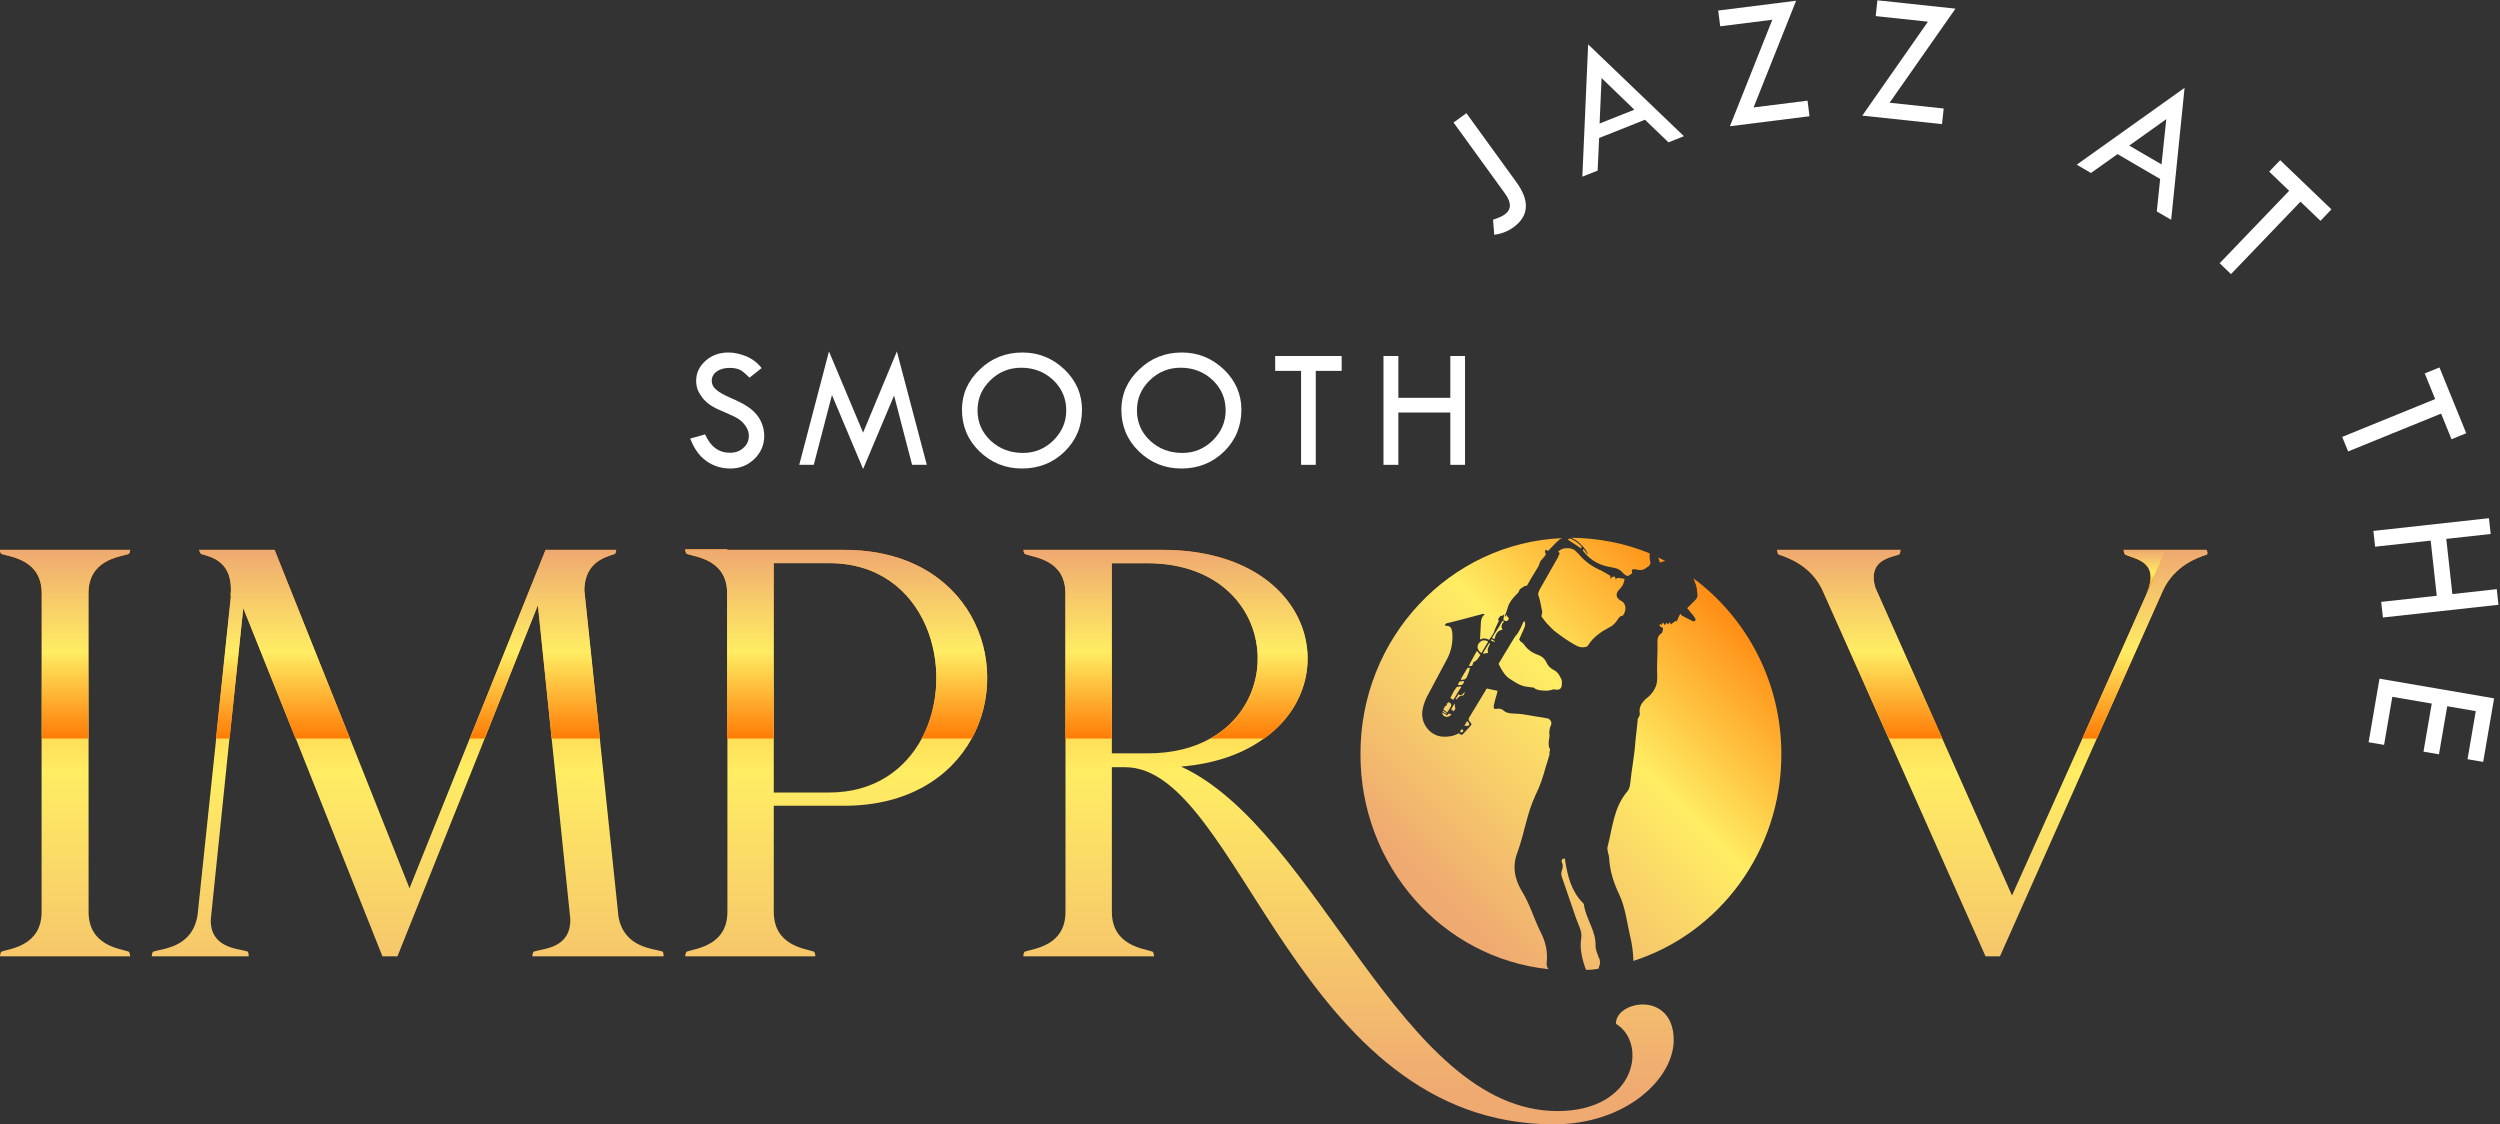 <?xml version="1.0" encoding="UTF-8" standalone="no"?>
<!DOCTYPE svg PUBLIC "-//W3C//DTD SVG 1.1//EN" "http://www.w3.org/Graphics/SVG/1.1/DTD/svg11.dtd">
<svg width="100%" height="100%" viewBox="0 0 856 385" version="1.1" xmlns="http://www.w3.org/2000/svg" xmlns:xlink="http://www.w3.org/1999/xlink" xml:space="preserve" xmlns:serif="http://www.serif.com/" style="fill-rule:evenodd;clip-rule:evenodd;stroke-linejoin:round;stroke-miterlimit:2;">
    <rect x="0" y="0" width="856" height="385" fill="#333333" stroke="none"/>
    <g transform="matrix(1,0,0,1,-1294.63,-1089.63)">
        <g transform="matrix(51.827,-37.55,37.55,51.827,1804.76,1171.65)">
            <path d="M0.21,-0.621L0.295,-0.621L0.295,-0.165C0.295,-0.041 0.243,0.021 0.14,0.021C0.104,0.021 0.069,0.012 0.034,-0.007L0.076,-0.076C0.104,-0.067 0.126,-0.062 0.143,-0.062C0.188,-0.062 0.21,-0.092 0.21,-0.152L0.21,-0.621Z" style="fill:white;fill-rule:nonzero;"/>
        </g>
        <g transform="matrix(59.449,-23.703,23.703,59.449,1836.07,1150.27)">
            <path d="M0.297,-0.646L0.591,-0L0.502,-0L0.43,-0.159L0.166,-0.159L0.094,-0L0.006,-0L0.297,-0.646ZM0.297,-0.452L0.197,-0.23L0.397,-0.23L0.297,-0.452Z" style="fill:white;fill-rule:nonzero;"/>
        </g>
        <g transform="matrix(63.5,-7.986,7.986,63.5,1884.93,1133.11)">
            <path d="M0.047,-0.622L0.467,-0.622L0.17,-0.084L0.461,-0.084L0.461,-0L0.032,-0L0.328,-0.537L0.047,-0.537L0.047,-0.622Z" style="fill:white;fill-rule:nonzero;"/>
        </g>
        <g transform="matrix(63.639,6.791,-6.791,63.639,1930.24,1129)">
            <path d="M0.047,-0.622L0.467,-0.622L0.17,-0.084L0.461,-0.084L0.461,-0L0.032,-0L0.328,-0.537L0.047,-0.537L0.047,-0.622Z" style="fill:white;fill-rule:nonzero;"/>
        </g>
        <g transform="matrix(55.273,32.263,-32.263,55.273,2005.37,1145.83)">
            <path d="M0.297,-0.646L0.591,-0L0.502,-0L0.43,-0.159L0.166,-0.159L0.094,-0L0.006,-0L0.297,-0.646ZM0.297,-0.452L0.197,-0.23L0.397,-0.23L0.297,-0.452Z" style="fill:white;fill-rule:nonzero;"/>
        </g>
        <g transform="matrix(46.186,44.304,-44.304,46.186,2046.56,1172.01)">
            <path d="M0.027,-0.622L0.407,-0.622L0.407,-0.537L0.259,-0.537L0.259,-0L0.175,-0L0.175,-0.537L0.027,-0.537L0.027,-0.622Z" style="fill:white;fill-rule:nonzero;"/>
        </g>
        <g transform="matrix(24.127,59.278,-59.278,24.127,2092.38,1228.85)">
            <path d="M0.027,-0.622L0.407,-0.622L0.407,-0.537L0.259,-0.537L0.259,-0L0.175,-0L0.175,-0.537L0.027,-0.537L0.027,-0.622Z" style="fill:white;fill-rule:nonzero;"/>
        </g>
        <g transform="matrix(7.007,63.615,-63.615,7.007,2106.8,1267.09)">
            <path d="M0.068,-0.622L0.153,-0.622L0.153,-0.383L0.45,-0.383L0.45,-0.622L0.534,-0.622L0.534,-0L0.45,-0L0.45,-0.299L0.153,-0.299L0.153,-0L0.068,-0L0.068,-0.622Z" style="fill:white;fill-rule:nonzero;"/>
        </g>
        <g transform="matrix(-10.829,63.077,-63.077,-10.829,2110,1318.35)">
            <path d="M0.058,-0.622L0.403,-0.622L0.403,-0.537L0.142,-0.537L0.142,-0.382L0.403,-0.382L0.403,-0.298L0.142,-0.298L0.142,-0.084L0.403,-0.084L0.403,-0L0.058,-0L0.058,-0.622Z" style="fill:white;fill-rule:nonzero;"/>
        </g>
    </g>
    <g transform="matrix(0.778,0,0,0.778,-74.871,-102.338)">
        <g transform="matrix(0,265.035,265.035,0,124.881,349.661)">
            <path d="M0.09,-0.108C0.09,-0.108 0.096,-0.108 0.097,-0.105C0.102,-0.09 0.107,-0.039 0.162,-0.039L0.691,-0.039C0.747,-0.039 0.752,-0.09 0.757,-0.105C0.758,-0.108 0.765,-0.108 0.765,-0.108L0.765,0.108C0.765,0.108 0.758,0.108 0.757,0.105C0.752,0.09 0.747,0.039 0.691,0.039L0.162,0.039C0.107,0.039 0.102,0.09 0.097,0.105C0.096,0.108 0.09,0.108 0.09,0.108L0.09,-0.108Z" style="fill:url(#_Linear1);fill-rule:nonzero;"/>
        </g>
        <g transform="matrix(0,265.035,265.035,0,275.667,349.661)">
            <path d="M0.09,0.229L0.652,0.003L0.403,-0.096L0.09,-0.221L0.09,-0.346C0.09,-0.346 0.096,-0.345 0.097,-0.342C0.102,-0.327 0.109,-0.288 0.168,-0.294L0.164,-0.293L0.403,-0.318L0.697,-0.349C0.751,-0.358 0.752,-0.407 0.757,-0.422C0.758,-0.425 0.765,-0.425 0.765,-0.425L0.765,-0.264C0.765,-0.264 0.758,-0.264 0.757,-0.266C0.752,-0.281 0.752,-0.328 0.704,-0.327L0.403,-0.296L0.187,-0.273L0.403,-0.186L0.765,-0.042L0.765,-0.017L0.403,0.128L0.182,0.216L0.403,0.239L0.703,0.27C0.752,0.271 0.752,0.225 0.757,0.21C0.758,0.207 0.765,0.207 0.765,0.207L0.765,0.425C0.765,0.425 0.758,0.425 0.757,0.423C0.752,0.408 0.751,0.359 0.699,0.35L0.403,0.319L0.157,0.293C0.11,0.294 0.102,0.329 0.097,0.343C0.096,0.346 0.09,0.346 0.09,0.346L0.09,0.229Z" style="fill:url(#_Linear2);fill-rule:nonzero;"/>
        </g>
        <g transform="matrix(0,265.022,265.022,0,475.737,349.671)">
            <path d="M0.089,-0.294C0.089,-0.294 0.096,-0.294 0.097,-0.291C0.102,-0.276 0.107,-0.224 0.162,-0.224L0.691,-0.224C0.747,-0.224 0.752,-0.276 0.757,-0.291C0.758,-0.294 0.765,-0.294 0.765,-0.294L0.765,-0.078C0.765,-0.078 0.758,-0.078 0.757,-0.081C0.752,-0.096 0.747,-0.147 0.691,-0.147L0.515,-0.147L0.515,-0.03C0.515,0.076 0.467,0.147 0.403,0.182C0.277,0.251 0.09,0.18 0.09,-0.03L0.09,-0.224L0.089,-0.224L0.089,-0.294ZM0.112,-0.147L0.112,-0.055C0.112,0.107 0.291,0.159 0.403,0.099C0.455,0.071 0.493,0.02 0.493,-0.055L0.493,-0.147L0.112,-0.147Z" style="fill:url(#_Linear3);fill-rule:nonzero;"/>
        </g>
        <g transform="matrix(0,265.033,265.033,0,689.727,349.662)">
            <path d="M0.09,-0.54C0.09,-0.54 0.096,-0.54 0.097,-0.537C0.103,-0.521 0.107,-0.47 0.162,-0.47L0.691,-0.47C0.747,-0.47 0.752,-0.521 0.757,-0.537C0.758,-0.54 0.765,-0.54 0.765,-0.54L0.765,-0.323C0.765,-0.323 0.758,-0.323 0.757,-0.326C0.752,-0.341 0.747,-0.393 0.691,-0.393L0.451,-0.393L0.451,-0.371C0.451,-0.18 1.044,-0.088 1.044,0.341C1.044,0.461 0.968,0.54 0.904,0.54C0.861,0.54 0.845,0.513 0.845,0.489C0.845,0.466 0.858,0.444 0.877,0.444C0.909,0.497 1.022,0.478 1.022,0.347C1.022,0.087 0.555,-0.05 0.45,-0.278C0.445,-0.22 0.428,-0.174 0.403,-0.14C0.306,-0.004 0.09,-0.061 0.09,-0.309L0.09,-0.54ZM0.112,-0.393L0.112,-0.334C0.112,-0.132 0.329,-0.097 0.403,-0.229C0.419,-0.257 0.428,-0.292 0.428,-0.334L0.428,-0.393L0.112,-0.393Z" style="fill:url(#_Linear4);fill-rule:nonzero;"/>
        </g>
        <g transform="matrix(0,265.035,265.035,0,973.513,349.661)">
            <path d="M0.09,0.287L0.403,0.148L0.664,0.031L0.403,-0.085L0.153,-0.196C0.108,-0.209 0.103,-0.172 0.098,-0.157C0.097,-0.154 0.09,-0.154 0.09,-0.154L0.09,-0.359C0.091,-0.359 0.097,-0.359 0.098,-0.356C0.103,-0.341 0.116,-0.303 0.157,-0.284L0.403,-0.174L0.765,-0.013L0.765,0.011L0.403,0.172L0.157,0.282C0.116,0.301 0.103,0.339 0.098,0.354C0.097,0.357 0.09,0.354 0.09,0.354L0.09,0.287ZM0.09,0.216C0.09,0.216 0.097,0.217 0.098,0.219C0.106,0.235 0.109,0.278 0.163,0.254L0.09,0.287L0.09,0.216Z" style="fill:url(#_Linear5);fill-rule:nonzero;"/>
        </g>
        <g transform="matrix(0,82.993,82.993,0,124.881,373.569)">
            <path d="M0,-0.345C0,-0.345 0.018,-0.345 0.022,-0.335C0.037,-0.286 0.052,-0.123 0.231,-0.123L1,-0.123L1,0.123L0.231,0.123C0.052,0.123 0.037,0.286 0.022,0.335C0.018,0.345 0,0.345 0,0.345L0,-0.345Z" style="fill:url(#_Linear6);fill-rule:nonzero;"/>
        </g>
        <g transform="matrix(0,82.993,82.993,0,217.065,373.569)">
            <path d="M0,-0.4C0,-0.4 0.018,-0.397 0.022,-0.388C0.037,-0.338 0.058,-0.212 0.249,-0.234L0.237,-0.231L1,-0.311L1,-0.238L0.308,-0.166L1,0.111L1,0.4L0,0L0,-0.4Z" style="fill:url(#_Linear7);fill-rule:nonzero;"/>
        </g>
        <g transform="matrix(0,82.993,82.993,0,335.243,373.569)">
            <path d="M0,0.013L1,-0.388L1,-0.31L0.292,-0.027L1,0.046L1,0.302L0.212,0.219C0.062,0.222 0.037,0.333 0.022,0.379C0.018,0.388 0,0.388 0,0.388L0,0.013Z" style="fill:url(#_Linear8);fill-rule:nonzero;"/>
        </g>
        <g transform="matrix(0,83.238,83.238,0,475.737,373.324)">
            <path d="M0,-0.936C0,-0.936 0.021,-0.936 0.024,-0.926C0.04,-0.877 0.055,-0.715 0.233,-0.715L1,-0.715L1,-0.469L0.073,-0.469L0.073,-0.175C0.073,0.342 0.642,0.505 1,0.314L1,0.579C0.599,0.798 0.003,0.573 0.003,-0.095L0.003,-0.715L0,-0.715L0,-0.936Z" style="fill:url(#_Linear9);fill-rule:nonzero;"/>
        </g>
        <g transform="matrix(0,82.993,82.993,0,626.189,373.569)">
            <path d="M0,-0.957C0,-0.957 0.018,-0.957 0.022,-0.948C0.04,-0.899 0.052,-0.736 0.231,-0.736L1,-0.736L1,-0.49L0.071,-0.49L0.071,-0.302C0.071,0.344 0.761,0.456 1,0.033L1,0.319C0.688,0.753 0,0.572 0,-0.222L0,-0.957Z" style="fill:url(#_Linear10);fill-rule:nonzero;"/>
        </g>
        <g transform="matrix(0,82.993,82.993,0,914.777,373.569)">
            <path d="M0,-0.438C0.003,-0.438 0.022,-0.438 0.025,-0.429C0.04,-0.382 0.083,-0.259 0.212,-0.198L1,0.153L1,0.438L0.2,0.082C0.055,0.039 0.04,0.159 0.025,0.205C0.022,0.214 0,0.214 0,0.214L0,-0.438Z" style="fill:url(#_Linear11);fill-rule:nonzero;"/>
        </g>
        <g transform="matrix(-17.263,8.85,8.85,17.263,1048.84,378.844)">
            <path d="M0.7,-0.664C0.7,-0.664 0.73,-0.576 0.713,-0.553C0.573,-0.363 0.064,-0.057 0.7,0.46L-0.156,-0.226L0.7,-0.664Z" style="fill:url(#_Linear12);fill-rule:nonzero;"/>
        </g>
        <g transform="matrix(0,82.993,82.993,0,1040.6,373.569)">
            <path d="M0,0.108L1,-0.337L1,-0.259L0.212,0.092C0.083,0.154 0.04,0.274 0.025,0.323C0.022,0.332 0,0.323 0,0.323L0,0.108Z" style="fill:url(#_Linear13);fill-rule:nonzero;"/>
        </g>
        <g transform="matrix(-137.364,137.364,137.364,137.364,844.707,368.927)">
            <path d="M0.889,-0.201C1.069,-0.022 1.084,0.258 0.932,0.445C0.932,0.445 0.932,0.444 0.932,0.444C0.932,0.438 0.927,0.433 0.923,0.43C0.905,0.415 0.893,0.396 0.886,0.374C0.875,0.341 0.858,0.311 0.85,0.277C0.842,0.246 0.826,0.221 0.793,0.207C0.753,0.188 0.716,0.16 0.674,0.145C0.653,0.138 0.633,0.128 0.614,0.117C0.604,0.112 0.595,0.107 0.586,0.102C0.585,0.1 0.583,0.098 0.58,0.097C0.579,0.096 0.577,0.095 0.577,0.093C0.574,0.085 0.567,0.08 0.56,0.075C0.557,0.073 0.555,0.071 0.553,0.068C0.549,0.064 0.544,0.06 0.538,0.058C0.531,0.056 0.528,0.046 0.533,0.04C0.544,0.025 0.555,0.009 0.566,-0.006C0.57,-0.011 0.575,-0.017 0.58,-0.022C0.585,-0.028 0.59,-0.034 0.59,-0.043C0.591,-0.048 0.593,-0.052 0.598,-0.055C0.603,-0.059 0.603,-0.061 0.598,-0.065C0.59,-0.07 0.582,-0.075 0.574,-0.079C0.572,-0.08 0.571,-0.081 0.568,-0.083C0.573,-0.09 0.577,-0.097 0.581,-0.103C0.582,-0.104 0.584,-0.104 0.585,-0.103C0.61,-0.097 0.634,-0.091 0.658,-0.085C0.66,-0.084 0.661,-0.082 0.662,-0.08C0.662,-0.079 0.662,-0.077 0.662,-0.075C0.662,-0.071 0.664,-0.07 0.667,-0.07C0.675,-0.07 0.682,-0.069 0.69,-0.069C0.697,-0.069 0.697,-0.069 0.698,-0.077C0.71,-0.08 0.72,-0.087 0.729,-0.097C0.748,-0.118 0.744,-0.152 0.722,-0.17C0.713,-0.177 0.703,-0.182 0.692,-0.186C0.661,-0.195 0.631,-0.205 0.6,-0.214C0.579,-0.22 0.561,-0.232 0.547,-0.249C0.546,-0.251 0.544,-0.253 0.543,-0.255C0.541,-0.259 0.541,-0.264 0.545,-0.268C0.547,-0.269 0.547,-0.271 0.547,-0.273C0.546,-0.273 0.544,-0.273 0.542,-0.273C0.518,-0.258 0.493,-0.244 0.469,-0.23C0.467,-0.229 0.467,-0.228 0.466,-0.226C0.467,-0.226 0.468,-0.226 0.47,-0.226C0.475,-0.226 0.48,-0.223 0.484,-0.22C0.494,-0.211 0.504,-0.202 0.514,-0.193C0.507,-0.191 0.502,-0.186 0.5,-0.178C0.491,-0.18 0.482,-0.18 0.475,-0.185C0.468,-0.188 0.462,-0.19 0.456,-0.192C0.455,-0.192 0.454,-0.192 0.454,-0.193C0.453,-0.199 0.447,-0.197 0.444,-0.198C0.443,-0.199 0.441,-0.196 0.44,-0.195C0.438,-0.195 0.437,-0.195 0.434,-0.195C0.438,-0.192 0.442,-0.19 0.445,-0.187C0.444,-0.18 0.441,-0.178 0.434,-0.18C0.434,-0.183 0.433,-0.187 0.432,-0.191C0.433,-0.19 0.435,-0.189 0.436,-0.189C0.436,-0.189 0.437,-0.19 0.437,-0.191C0.436,-0.191 0.435,-0.192 0.434,-0.192C0.426,-0.196 0.419,-0.199 0.412,-0.203C0.408,-0.204 0.404,-0.205 0.4,-0.206C0.393,-0.207 0.385,-0.207 0.378,-0.207C0.376,-0.207 0.373,-0.209 0.371,-0.209C0.37,-0.21 0.368,-0.21 0.366,-0.209C0.363,-0.209 0.36,-0.208 0.356,-0.207C0.355,-0.205 0.353,-0.204 0.349,-0.205C0.333,-0.21 0.317,-0.213 0.302,-0.217C0.3,-0.218 0.299,-0.219 0.298,-0.219C0.296,-0.22 0.294,-0.221 0.291,-0.222C0.286,-0.222 0.281,-0.223 0.276,-0.223C0.273,-0.224 0.27,-0.224 0.27,-0.229C0.269,-0.23 0.267,-0.231 0.265,-0.232C0.264,-0.229 0.263,-0.227 0.263,-0.226C0.251,-0.226 0.239,-0.227 0.227,-0.226C0.225,-0.226 0.222,-0.225 0.22,-0.224C0.407,-0.396 0.703,-0.388 0.889,-0.201Z" style="fill:url(#_Linear14);fill-rule:nonzero;"/>
        </g>
        <g transform="matrix(-137.364,137.364,137.364,137.364,834.312,358.531)">
            <path d="M0.693,-0.002C0.693,-0.002 0.694,-0.001 0.694,-0.001C0.694,-0.001 0.693,0 0.693,0.001C0.692,0.002 0.69,0.003 0.689,0.003C0.686,0.003 0.686,0 0.686,-0.003C0.688,-0.003 0.691,-0.003 0.693,-0.002Z" style="fill:url(#_Linear15);fill-rule:nonzero;"/>
        </g>
        <g transform="matrix(-137.364,137.364,137.364,137.364,826.438,350.657)">
            <path d="M0.636,-0.007C0.64,-0.006 0.644,-0.005 0.648,-0.004C0.648,-0.003 0.648,-0.002 0.648,-0.002C0.646,-0.002 0.644,-0.002 0.642,-0.002C0.639,-0.002 0.636,-0.002 0.634,0C0.629,0.005 0.626,0.001 0.622,-0C0.627,-0.002 0.635,0.003 0.636,-0.007Z" style="fill:url(#_Linear16);fill-rule:nonzero;"/>
        </g>
        <g transform="matrix(-137.364,137.364,137.364,137.364,830.192,354.411)">
            <path d="M0.248,-0.103C0.248,-0.102 0.248,-0.1 0.248,-0.098C0.251,-0.097 0.255,-0.095 0.258,-0.094C0.285,-0.087 0.311,-0.079 0.338,-0.072C0.342,-0.07 0.347,-0.07 0.35,-0.064C0.354,-0.055 0.36,-0.047 0.366,-0.038C0.368,-0.034 0.371,-0.03 0.376,-0.028C0.378,-0.027 0.379,-0.025 0.379,-0.023C0.38,-0.018 0.38,-0.012 0.381,-0.007C0.381,0.004 0.382,0.015 0.38,0.025C0.378,0.041 0.375,0.056 0.371,0.071C0.369,0.08 0.365,0.089 0.356,0.094C0.354,0.095 0.352,0.096 0.35,0.095C0.329,0.09 0.308,0.094 0.288,0.1C0.28,0.103 0.273,0.103 0.266,0.102C0.26,0.101 0.253,0.098 0.247,0.103C0.247,0.103 0.246,0.103 0.246,0.103C0.234,0.101 0.224,0.092 0.225,0.08C0.226,0.077 0.227,0.074 0.227,0.071C0.228,0.063 0.223,0.057 0.215,0.056C0.211,0.055 0.208,0.056 0.204,0.055C0.197,0.055 0.191,0.051 0.185,0.047C0.187,0.044 0.189,0.042 0.191,0.039C0.193,0.036 0.195,0.032 0.201,0.034C0.196,0.03 0.197,0.026 0.202,0.024C0.203,0.024 0.205,0.024 0.206,0.025C0.207,0.025 0.207,0.024 0.207,0.024C0.206,0.023 0.205,0.021 0.203,0.019C0.205,0.012 0.207,0.004 0.209,-0.003C0.217,-0.023 0.221,-0.043 0.219,-0.065C0.219,-0.069 0.219,-0.074 0.219,-0.078C0.22,-0.084 0.223,-0.09 0.228,-0.094C0.233,-0.1 0.24,-0.103 0.248,-0.103Z" style="fill:url(#_Linear17);fill-rule:nonzero;"/>
        </g>
        <g transform="matrix(-137.364,137.364,137.364,137.364,821.947,346.167)">
            <path d="M0.531,-0.001C0.531,-0 0.531,0 0.531,0.001C0.528,0.003 0.525,0.005 0.522,0.007C0.519,-0 0.513,-0.002 0.508,-0.003C0.506,-0.004 0.505,-0.005 0.504,-0.006C0.504,-0.006 0.504,-0.007 0.505,-0.007C0.514,-0.005 0.522,-0.003 0.531,-0.001Z" style="fill:url(#_Linear18);fill-rule:nonzero;"/>
        </g>
        <g transform="matrix(-137.364,137.364,137.364,137.364,817.978,342.198)">
            <path d="M0.213,-0.017C0.211,-0.005 0.208,0.006 0.206,0.018C0.205,0.017 0.203,0.016 0.202,0.015C0.202,0.005 0.203,-0.004 0.207,-0.014C0.207,-0.015 0.208,-0.016 0.209,-0.017C0.21,-0.018 0.212,-0.018 0.213,-0.017Z" style="fill:url(#_Linear19);fill-rule:nonzero;"/>
        </g>
        <g transform="matrix(-137.364,137.364,137.364,137.364,827.634,351.853)">
            <path d="M0.201,-0.043C0.202,-0.04 0.203,-0.036 0.204,-0.033C0.204,-0.033 0.205,-0.033 0.205,-0.033C0.204,-0.038 0.204,-0.043 0.203,-0.047C0.206,-0.049 0.207,-0.047 0.207,-0.044C0.21,-0.019 0.204,0.003 0.189,0.024C0.187,0.027 0.185,0.03 0.183,0.033C0.18,0.038 0.178,0.044 0.178,0.051C0.179,0.055 0.178,0.059 0.177,0.064C0.176,0.065 0.175,0.067 0.173,0.067C0.17,0.068 0.167,0.068 0.164,0.069C0.164,0.069 0.163,0.068 0.163,0.067C0.159,0.062 0.157,0.062 0.153,0.067C0.152,0.068 0.151,0.069 0.151,0.07C0.146,0.078 0.141,0.082 0.131,0.083C0.123,0.085 0.119,0.084 0.115,0.077C0.112,0.072 0.108,0.069 0.104,0.065C0.127,0.01 0.161,-0.041 0.205,-0.086C0.199,-0.072 0.199,-0.058 0.201,-0.043Z" style="fill:url(#_Linear20);fill-rule:nonzero;"/>
        </g>
        <g transform="matrix(-137.364,137.364,137.364,137.364,900.501,424.721)">
            <path d="M0.731,-0.114C0.734,-0.117 0.738,-0.115 0.74,-0.111C0.742,-0.104 0.747,-0.101 0.753,-0.098C0.758,-0.096 0.762,-0.091 0.764,-0.086C0.778,-0.057 0.793,-0.027 0.807,0.002C0.814,0.017 0.818,0.033 0.831,0.042C0.846,0.053 0.856,0.067 0.865,0.083C0.868,0.089 0.871,0.094 0.873,0.1C0.866,0.107 0.859,0.113 0.851,0.118C0.848,0.116 0.845,0.114 0.842,0.113C0.836,0.108 0.834,0.104 0.833,0.1C0.829,0.092 0.826,0.083 0.82,0.077C0.795,0.054 0.792,0.019 0.773,-0.007C0.771,-0.009 0.771,-0.011 0.771,-0.013C0.771,-0.049 0.753,-0.079 0.733,-0.107C0.732,-0.109 0.728,-0.111 0.73,-0.114C0.73,-0.114 0.731,-0.114 0.731,-0.114Z" style="fill:url(#_Linear21);fill-rule:nonzero;"/>
        </g>
        <g transform="matrix(-137.364,137.364,137.364,137.364,835.437,359.656)">
            <path d="M0.417,-0.084C0.425,-0.081 0.432,-0.078 0.44,-0.076C0.446,-0.074 0.452,-0.075 0.458,-0.073C0.48,-0.068 0.502,-0.062 0.523,-0.057C0.524,-0.054 0.525,-0.051 0.526,-0.048C0.529,-0.037 0.532,-0.026 0.529,-0.014C0.526,-0.001 0.524,0.012 0.516,0.023C0.512,0.028 0.509,0.033 0.505,0.037C0.505,0.038 0.505,0.045 0.498,0.053C0.487,0.068 0.477,0.071 0.476,0.072C0.475,0.073 0.474,0.074 0.473,0.076C0.473,0.076 0.473,0.076 0.472,0.077C0.468,0.082 0.463,0.083 0.458,0.08L0.458,0.08C0.454,0.077 0.449,0.073 0.447,0.068C0.444,0.059 0.441,0.05 0.445,0.04C0.447,0.033 0.447,0.026 0.445,0.02C0.441,0.01 0.441,0.001 0.446,-0.009C0.452,-0.022 0.454,-0.035 0.451,-0.049C0.451,-0.052 0.452,-0.055 0.452,-0.058C0.452,-0.06 0.451,-0.062 0.451,-0.063C0.442,-0.066 0.434,-0.07 0.425,-0.073C0.42,-0.075 0.415,-0.078 0.413,-0.084C0.415,-0.084 0.416,-0.084 0.417,-0.084Z" style="fill:url(#_Linear22);fill-rule:nonzero;"/>
        </g>
        <g transform="matrix(-137.364,137.364,137.364,137.364,821.301,345.52)">
            <path d="M0.496,-0.005C0.497,-0.004 0.498,-0.004 0.498,-0.004C0.497,-0.001 0.496,0.002 0.494,0.005C0.494,0.004 0.493,0.004 0.493,0.004C0.494,0.002 0.493,-0.002 0.495,-0.004C0.495,-0.004 0.496,-0.004 0.496,-0.005Z" style="fill:url(#_Linear23);fill-rule:nonzero;"/>
        </g>
        <g transform="matrix(-137.364,137.364,137.364,137.364,820.167,344.387)">
            <path d="M0.45,-0.008C0.455,-0.007 0.459,-0.005 0.464,-0.004C0.473,-0.002 0.482,0 0.492,0.002C0.491,0.005 0.491,0.006 0.49,0.008C0.481,0.003 0.472,-0.002 0.462,0.006C0.46,-0.003 0.454,-0.004 0.447,-0.005C0.446,-0.005 0.446,-0.006 0.446,-0.007C0.447,-0.007 0.449,-0.008 0.45,-0.008Z" style="fill:url(#_Linear24);fill-rule:nonzero;"/>
        </g>
        <g transform="matrix(-53.525,186.743,186.743,53.525,832.382,359.929)">
            <path d="M0.096,-0.005C0.098,-0.004 0.101,-0.002 0.103,0C0.1,0.003 0.098,0.007 0.096,0.01C0.095,0.004 0.094,-0.001 0.093,-0.007C0.094,-0.007 0.095,-0.006 0.096,-0.005Z" style="fill:url(#_Linear25);fill-rule:nonzero;"/>
        </g>
        <g transform="matrix(37.905,190.528,190.528,-37.905,728.814,316.619)">
            <path d="M0.514,-0.007C0.52,-0.013 0.529,-0.012 0.536,-0.005C0.528,0.002 0.521,0.009 0.514,0.015C0.511,0.013 0.51,0.01 0.509,0.007C0.508,0.002 0.51,-0.003 0.514,-0.007Z" style="fill:url(#_Linear26);fill-rule:nonzero;"/>
        </g>
        <g transform="matrix(-137.364,137.364,137.364,137.364,821.241,345.461)">
            <path d="M0.574,0.002C0.569,0.008 0.569,0.008 0.562,0.004C0.561,0.004 0.559,0.003 0.559,0.004C0.551,0.007 0.544,0.004 0.538,0.003C0.538,-0.002 0.537,-0.006 0.537,-0.009C0.549,-0.006 0.562,-0.002 0.574,0.002Z" style="fill:url(#_Linear27);fill-rule:nonzero;"/>
        </g>
        <g transform="matrix(-137.364,137.364,137.364,137.364,822.672,346.891)">
            <path d="M0.581,-0.007C0.59,-0.005 0.599,-0.002 0.608,0C0.608,0.001 0.608,0.001 0.609,0.002C0.605,0.004 0.602,0.008 0.6,0.007C0.595,0.007 0.59,0.004 0.585,0.002C0.582,0.001 0.578,-0.002 0.575,-0.004C0.576,-0.005 0.579,-0.007 0.581,-0.007Z" style="fill:url(#_Linear28);fill-rule:nonzero;"/>
        </g>
        <g transform="matrix(-137.364,137.364,137.364,137.364,896.425,420.645)">
            <path d="M0.078,-0.317C0.081,-0.308 0.087,-0.301 0.093,-0.294C0.096,-0.29 0.1,-0.288 0.105,-0.288C0.114,-0.288 0.123,-0.288 0.132,-0.288C0.132,-0.284 0.132,-0.28 0.133,-0.277C0.133,-0.271 0.134,-0.265 0.135,-0.26C0.135,-0.258 0.137,-0.255 0.139,-0.255C0.141,-0.255 0.144,-0.257 0.144,-0.259C0.147,-0.267 0.149,-0.275 0.152,-0.284C0.152,-0.285 0.152,-0.287 0.152,-0.29C0.159,-0.288 0.164,-0.286 0.17,-0.283C0.17,-0.284 0.17,-0.285 0.17,-0.286C0.175,-0.287 0.179,-0.287 0.184,-0.288C0.183,-0.289 0.183,-0.291 0.182,-0.293C0.184,-0.293 0.187,-0.293 0.189,-0.293C0.189,-0.294 0.188,-0.296 0.188,-0.298C0.191,-0.297 0.193,-0.297 0.195,-0.297C0.195,-0.299 0.194,-0.301 0.193,-0.304C0.196,-0.303 0.198,-0.303 0.201,-0.302C0.201,-0.303 0.2,-0.305 0.2,-0.306C0.205,-0.306 0.204,-0.303 0.204,-0.3C0.203,-0.298 0.202,-0.295 0.203,-0.294C0.206,-0.292 0.21,-0.288 0.213,-0.289C0.224,-0.291 0.229,-0.286 0.236,-0.279C0.247,-0.267 0.259,-0.257 0.27,-0.246C0.279,-0.238 0.286,-0.229 0.295,-0.221C0.305,-0.212 0.318,-0.208 0.331,-0.208C0.336,-0.208 0.34,-0.208 0.344,-0.209C0.356,-0.209 0.367,-0.207 0.375,-0.197C0.378,-0.192 0.383,-0.191 0.388,-0.19C0.402,-0.178 0.417,-0.167 0.431,-0.155C0.454,-0.135 0.48,-0.118 0.503,-0.099C0.509,-0.094 0.516,-0.09 0.524,-0.09C0.571,-0.085 0.604,-0.055 0.642,-0.033C0.649,-0.028 0.651,-0.02 0.656,-0.014C0.676,0.008 0.689,0.033 0.699,0.061C0.71,0.092 0.731,0.118 0.748,0.145C0.758,0.162 0.77,0.177 0.783,0.191C0.602,0.284 0.371,0.253 0.215,0.097C0.099,-0.019 0.052,-0.177 0.074,-0.326C0.075,-0.323 0.076,-0.32 0.078,-0.317Z" style="fill:url(#_Linear29);fill-rule:nonzero;"/>
        </g>
        <g transform="matrix(-137.364,137.364,137.364,137.364,825.928,350.148)">
            <path d="M0.667,-0.005C0.669,-0.008 0.671,-0.008 0.672,-0.004C0.677,-0.007 0.681,-0.004 0.685,-0.003C0.684,0.001 0.684,0.005 0.683,0.008C0.678,0.007 0.674,0.006 0.67,0.005C0.663,0.003 0.661,-0.001 0.666,-0.008C0.666,-0.007 0.667,-0.006 0.667,-0.005Z" style="fill:url(#_Linear30);fill-rule:nonzero;"/>
        </g>
        <g transform="matrix(-137.364,137.364,137.364,137.364,833.947,358.166)">
            <path d="M0.676,-0.002C0.676,-0.002 0.677,-0.001 0.677,-0.001C0.676,-0 0.675,0 0.675,0.001C0.673,0.003 0.671,0.005 0.669,0.005C0.664,0.004 0.666,-0.001 0.665,-0.005C0.669,-0.004 0.673,-0.003 0.676,-0.002Z" style="fill:url(#_Linear31);fill-rule:nonzero;"/>
        </g>
        <g transform="matrix(-137.364,137.364,137.364,137.364,911.027,435.246)">
            <path d="M0.9,-0.001C0.899,-0.001 0.899,-0 0.899,0C0.899,0 0.898,0.001 0.898,0.001L0.9,-0.001Z" style="fill:url(#_Linear32);fill-rule:nonzero;"/>
        </g>
        <g transform="matrix(-137.364,137.364,137.364,137.364,823.628,347.847)">
            <path d="M0.622,-0.002C0.616,0.005 0.614,0.006 0.606,0.002C0.607,0.001 0.608,-0.001 0.609,-0.001C0.613,-0.006 0.616,-0.006 0.622,-0.002Z" style="fill:url(#_Linear33);fill-rule:nonzero;"/>
        </g>
        <g transform="matrix(-137.364,137.364,137.364,137.364,827.189,351.408)">
            <path d="M0.693,0.002C0.691,0.007 0.686,0.009 0.68,0.009C0.681,0.007 0.681,0.005 0.682,0.003C0.684,0.003 0.686,0.003 0.688,0.003C0.689,-0.001 0.69,-0.005 0.691,-0.009C0.695,-0.006 0.695,-0.001 0.693,0.002Z" style="fill:url(#_Linear34);fill-rule:nonzero;"/>
        </g>
        <g transform="matrix(-64.529,183.232,183.232,64.529,776.388,319.139)">
            <path d="M0.687,-0.005C0.688,-0.002 0.689,0.002 0.689,0.005C0.689,0.005 0.688,0.005 0.687,0.005C0.686,0.002 0.686,-0.002 0.685,-0.005C0.686,-0.005 0.686,-0.005 0.687,-0.005Z" style="fill:url(#_Linear35);fill-rule:nonzero;"/>
        </g>
        <g transform="matrix(-137.364,137.364,137.364,137.364,824.511,348.73)">
            <path d="M0.629,-0.007C0.638,-0.006 0.646,-0.003 0.655,-0C0.655,0.003 0.654,0.005 0.653,0.008C0.642,0.005 0.631,0.002 0.62,-0C0.62,-0.001 0.62,-0.001 0.62,-0.002C0.623,-0.004 0.626,-0.008 0.629,-0.007Z" style="fill:url(#_Linear36);fill-rule:nonzero;"/>
        </g>
        <g transform="matrix(43.305,189.374,189.374,-43.305,707.271,317.041)">
            <path d="M0.668,-0.007C0.669,-0.005 0.671,-0.004 0.673,-0.002C0.671,0 0.669,0.002 0.668,0.003C0.663,0.003 0.66,0.003 0.656,0.004C0.66,0 0.664,-0.004 0.668,-0.007Z" style="fill:url(#_Linear37);fill-rule:nonzero;"/>
        </g>
    </g>
    <g transform="matrix(0.571,0,0,0.571,234.116,159.159)">
        <g transform="matrix(104.925,0,0,104.925,0,0)">
            <path d="M0.445,-0.553L0.376,-0.498C0.358,-0.516 0.341,-0.531 0.327,-0.54C0.312,-0.549 0.29,-0.554 0.262,-0.554C0.232,-0.554 0.207,-0.547 0.188,-0.533C0.169,-0.519 0.16,-0.501 0.16,-0.48C0.16,-0.461 0.168,-0.444 0.185,-0.43C0.201,-0.415 0.229,-0.4 0.269,-0.382C0.309,-0.365 0.34,-0.349 0.363,-0.334C0.385,-0.32 0.403,-0.303 0.418,-0.285C0.432,-0.268 0.442,-0.249 0.449,-0.229C0.456,-0.209 0.46,-0.188 0.46,-0.166C0.46,-0.114 0.441,-0.07 0.404,-0.034C0.366,0.003 0.32,0.021 0.267,0.021C0.215,0.021 0.169,0.007 0.129,-0.022C0.089,-0.05 0.059,-0.093 0.037,-0.15L0.122,-0.174C0.153,-0.104 0.2,-0.069 0.264,-0.069C0.295,-0.069 0.321,-0.078 0.341,-0.097C0.362,-0.115 0.372,-0.138 0.372,-0.167C0.372,-0.184 0.367,-0.201 0.356,-0.218C0.345,-0.235 0.332,-0.249 0.316,-0.26C0.3,-0.271 0.275,-0.283 0.24,-0.298C0.205,-0.312 0.178,-0.325 0.159,-0.337C0.14,-0.349 0.124,-0.363 0.11,-0.379C0.097,-0.396 0.087,-0.412 0.08,-0.428C0.074,-0.445 0.071,-0.462 0.071,-0.481C0.071,-0.525 0.089,-0.563 0.125,-0.595C0.16,-0.626 0.204,-0.642 0.255,-0.642C0.289,-0.642 0.323,-0.634 0.358,-0.62C0.393,-0.605 0.422,-0.583 0.445,-0.553Z" style="fill:white;fill-rule:nonzero;"/>
        </g>
        <g transform="matrix(104.925,0,0,104.925,67.152,0)">
            <path d="M0.578,-0.648L0.749,-0L0.665,-0L0.562,-0.396L0.385,0.024L0.207,-0.399L0.103,-0L0.02,-0L0.19,-0.648L0.385,-0.184L0.578,-0.648Z" style="fill:white;fill-rule:nonzero;"/>
        </g>
        <g transform="matrix(104.925,0,0,104.925,162.739,0)">
            <path d="M0.039,-0.315C0.039,-0.404 0.073,-0.481 0.141,-0.545C0.208,-0.61 0.29,-0.642 0.385,-0.642C0.478,-0.642 0.557,-0.609 0.625,-0.545C0.692,-0.48 0.725,-0.403 0.725,-0.315C0.725,-0.221 0.692,-0.141 0.626,-0.076C0.559,-0.011 0.478,0.021 0.382,0.021C0.287,0.021 0.206,-0.012 0.139,-0.077C0.072,-0.142 0.039,-0.222 0.039,-0.315ZM0.635,-0.311C0.635,-0.379 0.61,-0.437 0.561,-0.484C0.511,-0.531 0.45,-0.555 0.378,-0.555C0.309,-0.555 0.25,-0.531 0.201,-0.483C0.152,-0.435 0.128,-0.378 0.128,-0.311C0.128,-0.243 0.153,-0.185 0.203,-0.138C0.254,-0.091 0.315,-0.068 0.388,-0.068C0.455,-0.068 0.513,-0.092 0.562,-0.14C0.61,-0.188 0.635,-0.245 0.635,-0.311Z" style="fill:white;fill-rule:nonzero;"/>
        </g>
        <g transform="matrix(104.925,0,0,104.925,258.325,0)">
            <path d="M0.039,-0.315C0.039,-0.404 0.073,-0.481 0.141,-0.545C0.208,-0.61 0.29,-0.642 0.385,-0.642C0.478,-0.642 0.557,-0.609 0.625,-0.545C0.692,-0.48 0.725,-0.403 0.725,-0.315C0.725,-0.221 0.692,-0.141 0.626,-0.076C0.559,-0.011 0.478,0.021 0.382,0.021C0.287,0.021 0.206,-0.012 0.139,-0.077C0.072,-0.142 0.039,-0.222 0.039,-0.315ZM0.635,-0.311C0.635,-0.379 0.61,-0.437 0.561,-0.484C0.511,-0.531 0.45,-0.555 0.378,-0.555C0.309,-0.555 0.25,-0.531 0.201,-0.483C0.152,-0.435 0.128,-0.378 0.128,-0.311C0.128,-0.243 0.153,-0.185 0.203,-0.138C0.254,-0.091 0.315,-0.068 0.388,-0.068C0.455,-0.068 0.513,-0.092 0.562,-0.14C0.61,-0.188 0.635,-0.245 0.635,-0.311Z" style="fill:white;fill-rule:nonzero;"/>
        </g>
        <g transform="matrix(104.925,0,0,104.925,351.811,0)">
            <path d="M0.027,-0.622L0.407,-0.622L0.407,-0.537L0.259,-0.537L0.259,-0L0.175,-0L0.175,-0.537L0.027,-0.537L0.027,-0.622Z" style="fill:white;fill-rule:nonzero;"/>
        </g>
        <g transform="matrix(104.925,0,0,104.925,412.457,0)">
            <path d="M0.068,-0.622L0.153,-0.622L0.153,-0.383L0.45,-0.383L0.45,-0.622L0.534,-0.622L0.534,-0L0.45,-0L0.45,-0.299L0.153,-0.299L0.153,-0L0.068,-0L0.068,-0.622Z" style="fill:white;fill-rule:nonzero;"/>
        </g>
    </g>
    <defs>
        <linearGradient id="_Linear1" x1="0" y1="0" x2="1" y2="0" gradientUnits="userSpaceOnUse" gradientTransform="matrix(1,0,0,-1,0,2.76568e-06)"><stop offset="0" style="stop-color:rgb(255,124,6);stop-opacity:1"/><stop offset="0.46" style="stop-color:rgb(255,237,99);stop-opacity:1"/><stop offset="0.99" style="stop-color:rgb(239,170,113);stop-opacity:1"/><stop offset="1" style="stop-color:rgb(239,170,113);stop-opacity:1"/></linearGradient>
        <linearGradient id="_Linear2" x1="0" y1="0" x2="1" y2="0" gradientUnits="userSpaceOnUse" gradientTransform="matrix(1,0,0,-1,0,3.16487e-06)"><stop offset="0" style="stop-color:rgb(255,124,6);stop-opacity:1"/><stop offset="0.46" style="stop-color:rgb(255,237,99);stop-opacity:1"/><stop offset="0.99" style="stop-color:rgb(239,170,113);stop-opacity:1"/><stop offset="1" style="stop-color:rgb(239,170,113);stop-opacity:1"/></linearGradient>
        <linearGradient id="_Linear3" x1="0" y1="0" x2="1" y2="0" gradientUnits="userSpaceOnUse" gradientTransform="matrix(1,0,0,-1,0,-0.043)"><stop offset="0" style="stop-color:rgb(255,124,6);stop-opacity:1"/><stop offset="0.46" style="stop-color:rgb(255,237,99);stop-opacity:1"/><stop offset="0.99" style="stop-color:rgb(239,170,113);stop-opacity:1"/><stop offset="1" style="stop-color:rgb(239,170,113);stop-opacity:1"/></linearGradient>
        <linearGradient id="_Linear4" x1="0" y1="0" x2="1" y2="0" gradientUnits="userSpaceOnUse" gradientTransform="matrix(1,0,0,-1,0,-1.83147e-06)"><stop offset="0" style="stop-color:rgb(255,124,6);stop-opacity:1"/><stop offset="0.46" style="stop-color:rgb(255,237,99);stop-opacity:1"/><stop offset="0.99" style="stop-color:rgb(239,170,113);stop-opacity:1"/><stop offset="1" style="stop-color:rgb(239,170,113);stop-opacity:1"/></linearGradient>
        <linearGradient id="_Linear5" x1="0" y1="0" x2="1" y2="0" gradientUnits="userSpaceOnUse" gradientTransform="matrix(1,0,0,-1,0,-0.002)"><stop offset="0" style="stop-color:rgb(255,124,6);stop-opacity:1"/><stop offset="0.46" style="stop-color:rgb(255,237,99);stop-opacity:1"/><stop offset="0.99" style="stop-color:rgb(239,170,113);stop-opacity:1"/><stop offset="1" style="stop-color:rgb(239,170,113);stop-opacity:1"/></linearGradient>
        <linearGradient id="_Linear6" x1="0" y1="0" x2="1" y2="0" gradientUnits="userSpaceOnUse" gradientTransform="matrix(1,0,0,-1,0,8.83208e-06)"><stop offset="0" style="stop-color:rgb(239,170,113);stop-opacity:1"/><stop offset="0.01" style="stop-color:rgb(239,170,113);stop-opacity:1"/><stop offset="0.54" style="stop-color:rgb(255,237,99);stop-opacity:1"/><stop offset="1" style="stop-color:rgb(255,124,6);stop-opacity:1"/></linearGradient>
        <linearGradient id="_Linear7" x1="0" y1="0" x2="1" y2="0" gradientUnits="userSpaceOnUse" gradientTransform="matrix(1,0,0,-1,0,-5.45589e-06)"><stop offset="0" style="stop-color:rgb(239,170,113);stop-opacity:1"/><stop offset="0.01" style="stop-color:rgb(239,170,113);stop-opacity:1"/><stop offset="0.54" style="stop-color:rgb(255,237,99);stop-opacity:1"/><stop offset="1" style="stop-color:rgb(255,124,6);stop-opacity:1"/></linearGradient>
        <linearGradient id="_Linear8" x1="0" y1="0" x2="1" y2="0" gradientUnits="userSpaceOnUse" gradientTransform="matrix(1,0,0,-1,0,-1.34132e-05)"><stop offset="0" style="stop-color:rgb(239,170,113);stop-opacity:1"/><stop offset="0.01" style="stop-color:rgb(239,170,113);stop-opacity:1"/><stop offset="0.54" style="stop-color:rgb(255,237,99);stop-opacity:1"/><stop offset="1" style="stop-color:rgb(255,124,6);stop-opacity:1"/></linearGradient>
        <linearGradient id="_Linear9" x1="0" y1="0" x2="1" y2="0" gradientUnits="userSpaceOnUse" gradientTransform="matrix(1,0,0,-1,0,-0.138)"><stop offset="0" style="stop-color:rgb(239,170,113);stop-opacity:1"/><stop offset="0.01" style="stop-color:rgb(239,170,113);stop-opacity:1"/><stop offset="0.54" style="stop-color:rgb(255,237,99);stop-opacity:1"/><stop offset="1" style="stop-color:rgb(255,124,6);stop-opacity:1"/></linearGradient>
        <linearGradient id="_Linear10" x1="0" y1="0" x2="1" y2="0" gradientUnits="userSpaceOnUse" gradientTransform="matrix(1,0,0,-1,0,-0.204)"><stop offset="0" style="stop-color:rgb(239,170,113);stop-opacity:1"/><stop offset="0.01" style="stop-color:rgb(239,170,113);stop-opacity:1"/><stop offset="0.54" style="stop-color:rgb(255,237,99);stop-opacity:1"/><stop offset="1" style="stop-color:rgb(255,124,6);stop-opacity:1"/></linearGradient>
        <linearGradient id="_Linear11" x1="0" y1="0" x2="1" y2="0" gradientUnits="userSpaceOnUse" gradientTransform="matrix(1,0,0,-1,0,9.302e-07)"><stop offset="0" style="stop-color:rgb(239,170,113);stop-opacity:1"/><stop offset="0.01" style="stop-color:rgb(239,170,113);stop-opacity:1"/><stop offset="0.54" style="stop-color:rgb(255,237,99);stop-opacity:1"/><stop offset="1" style="stop-color:rgb(255,124,6);stop-opacity:1"/></linearGradient>
        <linearGradient id="_Linear12" x1="0" y1="0" x2="1" y2="0" gradientUnits="userSpaceOnUse" gradientTransform="matrix(0.456,0.89,0.89,-0.456,0.272,-0.445)"><stop offset="0" style="stop-color:rgb(239,170,113);stop-opacity:1"/><stop offset="0.01" style="stop-color:rgb(239,170,113);stop-opacity:1"/><stop offset="0.54" style="stop-color:rgb(255,237,99);stop-opacity:1"/><stop offset="1" style="stop-color:rgb(255,124,6);stop-opacity:1"/></linearGradient>
        <linearGradient id="_Linear13" x1="0" y1="0" x2="1" y2="0" gradientUnits="userSpaceOnUse" gradientTransform="matrix(1,0,0,-1,0,-0.005)"><stop offset="0" style="stop-color:rgb(239,170,113);stop-opacity:1"/><stop offset="0.01" style="stop-color:rgb(239,170,113);stop-opacity:1"/><stop offset="0.54" style="stop-color:rgb(255,237,99);stop-opacity:1"/><stop offset="1" style="stop-color:rgb(255,124,6);stop-opacity:1"/></linearGradient>
        <linearGradient id="_Linear14" x1="0" y1="0" x2="1" y2="0" gradientUnits="userSpaceOnUse" gradientTransform="matrix(1,0,0,-1,0,0.049)"><stop offset="0" style="stop-color:rgb(255,124,6);stop-opacity:1"/><stop offset="0.46" style="stop-color:rgb(255,237,99);stop-opacity:1"/><stop offset="0.99" style="stop-color:rgb(239,170,113);stop-opacity:1"/><stop offset="1" style="stop-color:rgb(239,170,113);stop-opacity:1"/></linearGradient>
        <linearGradient id="_Linear15" x1="0" y1="0" x2="1" y2="0" gradientUnits="userSpaceOnUse" gradientTransform="matrix(1,0,0,-1,0,-6.47644e-05)"><stop offset="0" style="stop-color:rgb(255,124,6);stop-opacity:1"/><stop offset="0.46" style="stop-color:rgb(255,237,99);stop-opacity:1"/><stop offset="0.99" style="stop-color:rgb(239,170,113);stop-opacity:1"/><stop offset="1" style="stop-color:rgb(239,170,113);stop-opacity:1"/></linearGradient>
        <linearGradient id="_Linear16" x1="0" y1="0" x2="1" y2="0" gradientUnits="userSpaceOnUse" gradientTransform="matrix(1,0,0,-1,0,-0.002)"><stop offset="0" style="stop-color:rgb(255,124,6);stop-opacity:1"/><stop offset="0.46" style="stop-color:rgb(255,237,99);stop-opacity:1"/><stop offset="0.99" style="stop-color:rgb(239,170,113);stop-opacity:1"/><stop offset="1" style="stop-color:rgb(239,170,113);stop-opacity:1"/></linearGradient>
        <linearGradient id="_Linear17" x1="0" y1="0" x2="1" y2="0" gradientUnits="userSpaceOnUse" gradientTransform="matrix(1,0,0,-1,0,-0)"><stop offset="0" style="stop-color:rgb(255,124,6);stop-opacity:1"/><stop offset="0.46" style="stop-color:rgb(255,237,99);stop-opacity:1"/><stop offset="0.99" style="stop-color:rgb(239,170,113);stop-opacity:1"/><stop offset="1" style="stop-color:rgb(239,170,113);stop-opacity:1"/></linearGradient>
        <linearGradient id="_Linear18" x1="0" y1="0" x2="1" y2="0" gradientUnits="userSpaceOnUse" gradientTransform="matrix(1,0,0,-1,0,-7.89144e-07)"><stop offset="0" style="stop-color:rgb(255,124,6);stop-opacity:1"/><stop offset="0.46" style="stop-color:rgb(255,237,99);stop-opacity:1"/><stop offset="0.99" style="stop-color:rgb(239,170,113);stop-opacity:1"/><stop offset="1" style="stop-color:rgb(239,170,113);stop-opacity:1"/></linearGradient>
        <linearGradient id="_Linear19" x1="0" y1="0" x2="1" y2="0" gradientUnits="userSpaceOnUse" gradientTransform="matrix(1,0,0,-1,0,0)"><stop offset="0" style="stop-color:rgb(255,124,6);stop-opacity:1"/><stop offset="0.46" style="stop-color:rgb(255,237,99);stop-opacity:1"/><stop offset="0.99" style="stop-color:rgb(239,170,113);stop-opacity:1"/><stop offset="1" style="stop-color:rgb(239,170,113);stop-opacity:1"/></linearGradient>
        <linearGradient id="_Linear20" x1="0" y1="0" x2="1" y2="0" gradientUnits="userSpaceOnUse" gradientTransform="matrix(1,0,0,-1,0,-0.001)"><stop offset="0" style="stop-color:rgb(255,124,6);stop-opacity:1"/><stop offset="0.46" style="stop-color:rgb(255,237,99);stop-opacity:1"/><stop offset="0.99" style="stop-color:rgb(239,170,113);stop-opacity:1"/><stop offset="1" style="stop-color:rgb(239,170,113);stop-opacity:1"/></linearGradient>
        <linearGradient id="_Linear21" x1="0" y1="0" x2="1" y2="0" gradientUnits="userSpaceOnUse" gradientTransform="matrix(1,0,0,-1,0,0.001)"><stop offset="0" style="stop-color:rgb(255,124,6);stop-opacity:1"/><stop offset="0.46" style="stop-color:rgb(255,237,99);stop-opacity:1"/><stop offset="0.99" style="stop-color:rgb(239,170,113);stop-opacity:1"/><stop offset="1" style="stop-color:rgb(239,170,113);stop-opacity:1"/></linearGradient>
        <linearGradient id="_Linear22" x1="0" y1="0" x2="1" y2="0" gradientUnits="userSpaceOnUse" gradientTransform="matrix(1,0,0,-1,0,-0.001)"><stop offset="0" style="stop-color:rgb(255,124,6);stop-opacity:1"/><stop offset="0.46" style="stop-color:rgb(255,237,99);stop-opacity:1"/><stop offset="0.99" style="stop-color:rgb(239,170,113);stop-opacity:1"/><stop offset="1" style="stop-color:rgb(239,170,113);stop-opacity:1"/></linearGradient>
        <linearGradient id="_Linear23" x1="0" y1="0" x2="1" y2="0" gradientUnits="userSpaceOnUse" gradientTransform="matrix(1,0,0,-1,0,1.21575e-06)"><stop offset="0" style="stop-color:rgb(255,124,6);stop-opacity:1"/><stop offset="0.46" style="stop-color:rgb(255,237,99);stop-opacity:1"/><stop offset="0.99" style="stop-color:rgb(239,170,113);stop-opacity:1"/><stop offset="1" style="stop-color:rgb(239,170,113);stop-opacity:1"/></linearGradient>
        <linearGradient id="_Linear24" x1="0" y1="0" x2="1" y2="0" gradientUnits="userSpaceOnUse" gradientTransform="matrix(1,0,0,-1,0,0)"><stop offset="0" style="stop-color:rgb(255,124,6);stop-opacity:1"/><stop offset="0.46" style="stop-color:rgb(255,237,99);stop-opacity:1"/><stop offset="0.99" style="stop-color:rgb(239,170,113);stop-opacity:1"/><stop offset="1" style="stop-color:rgb(239,170,113);stop-opacity:1"/></linearGradient>
        <linearGradient id="_Linear25" x1="0" y1="0" x2="1" y2="0" gradientUnits="userSpaceOnUse" gradientTransform="matrix(0.875,-0.485,-0.485,-0.875,0.012,0.047)"><stop offset="0" style="stop-color:rgb(255,124,6);stop-opacity:1"/><stop offset="0.46" style="stop-color:rgb(255,237,99);stop-opacity:1"/><stop offset="0.99" style="stop-color:rgb(239,170,113);stop-opacity:1"/><stop offset="1" style="stop-color:rgb(239,170,113);stop-opacity:1"/></linearGradient>
        <linearGradient id="_Linear26" x1="0" y1="0" x2="1" y2="0" gradientUnits="userSpaceOnUse" gradientTransform="matrix(0.556,-0.831,-0.831,-0.556,0.231,0.433)"><stop offset="0" style="stop-color:rgb(255,124,6);stop-opacity:1"/><stop offset="0.46" style="stop-color:rgb(255,237,99);stop-opacity:1"/><stop offset="0.99" style="stop-color:rgb(239,170,113);stop-opacity:1"/><stop offset="1" style="stop-color:rgb(239,170,113);stop-opacity:1"/></linearGradient>
        <linearGradient id="_Linear27" x1="0" y1="0" x2="1" y2="0" gradientUnits="userSpaceOnUse" gradientTransform="matrix(1,0,0,-1,0,-0.001)"><stop offset="0" style="stop-color:rgb(255,124,6);stop-opacity:1"/><stop offset="0.46" style="stop-color:rgb(255,237,99);stop-opacity:1"/><stop offset="0.99" style="stop-color:rgb(239,170,113);stop-opacity:1"/><stop offset="1" style="stop-color:rgb(239,170,113);stop-opacity:1"/></linearGradient>
        <linearGradient id="_Linear28" x1="0" y1="0" x2="1" y2="0" gradientUnits="userSpaceOnUse" gradientTransform="matrix(1,0,0,-1,0,0)"><stop offset="0" style="stop-color:rgb(255,124,6);stop-opacity:1"/><stop offset="0.46" style="stop-color:rgb(255,237,99);stop-opacity:1"/><stop offset="0.99" style="stop-color:rgb(239,170,113);stop-opacity:1"/><stop offset="1" style="stop-color:rgb(239,170,113);stop-opacity:1"/></linearGradient>
        <linearGradient id="_Linear29" x1="0" y1="0" x2="1" y2="0" gradientUnits="userSpaceOnUse" gradientTransform="matrix(1,0,0,-1,0,-0.041)"><stop offset="0" style="stop-color:rgb(255,124,6);stop-opacity:1"/><stop offset="0.46" style="stop-color:rgb(255,237,99);stop-opacity:1"/><stop offset="0.99" style="stop-color:rgb(239,170,113);stop-opacity:1"/><stop offset="1" style="stop-color:rgb(239,170,113);stop-opacity:1"/></linearGradient>
        <linearGradient id="_Linear30" x1="0" y1="0" x2="1" y2="0" gradientUnits="userSpaceOnUse" gradientTransform="matrix(1,0,0,-1,0,4.7203e-06)"><stop offset="0" style="stop-color:rgb(255,124,6);stop-opacity:1"/><stop offset="0.46" style="stop-color:rgb(255,237,99);stop-opacity:1"/><stop offset="0.99" style="stop-color:rgb(239,170,113);stop-opacity:1"/><stop offset="1" style="stop-color:rgb(239,170,113);stop-opacity:1"/></linearGradient>
        <linearGradient id="_Linear31" x1="0" y1="0" x2="1" y2="0" gradientUnits="userSpaceOnUse" gradientTransform="matrix(1,0,0,-1,0,-8.47711e-05)"><stop offset="0" style="stop-color:rgb(255,124,6);stop-opacity:1"/><stop offset="0.46" style="stop-color:rgb(255,237,99);stop-opacity:1"/><stop offset="0.99" style="stop-color:rgb(239,170,113);stop-opacity:1"/><stop offset="1" style="stop-color:rgb(239,170,113);stop-opacity:1"/></linearGradient>
        <linearGradient id="_Linear32" x1="0" y1="0" x2="1" y2="0" gradientUnits="userSpaceOnUse" gradientTransform="matrix(1,0,0,-1,0,9.45735e-06)"><stop offset="0" style="stop-color:rgb(255,124,6);stop-opacity:1"/><stop offset="0.46" style="stop-color:rgb(255,237,99);stop-opacity:1"/><stop offset="0.99" style="stop-color:rgb(239,170,113);stop-opacity:1"/><stop offset="1" style="stop-color:rgb(239,170,113);stop-opacity:1"/></linearGradient>
        <linearGradient id="_Linear33" x1="0" y1="0" x2="1" y2="0" gradientUnits="userSpaceOnUse" gradientTransform="matrix(1,0,0,-1,0,-0)"><stop offset="0" style="stop-color:rgb(255,124,6);stop-opacity:1"/><stop offset="0.46" style="stop-color:rgb(255,237,99);stop-opacity:1"/><stop offset="0.99" style="stop-color:rgb(239,170,113);stop-opacity:1"/><stop offset="1" style="stop-color:rgb(239,170,113);stop-opacity:1"/></linearGradient>
        <linearGradient id="_Linear34" x1="0" y1="0" x2="1" y2="0" gradientUnits="userSpaceOnUse" gradientTransform="matrix(1,0,0,-1,0,-4.69555e-07)"><stop offset="0" style="stop-color:rgb(255,124,6);stop-opacity:1"/><stop offset="0.46" style="stop-color:rgb(255,237,99);stop-opacity:1"/><stop offset="0.99" style="stop-color:rgb(239,170,113);stop-opacity:1"/><stop offset="1" style="stop-color:rgb(239,170,113);stop-opacity:1"/></linearGradient>
        <linearGradient id="_Linear35" x1="0" y1="0" x2="1" y2="0" gradientUnits="userSpaceOnUse" gradientTransform="matrix(0.902,-0.432,-0.432,-0.902,0.067,0.297)"><stop offset="0" style="stop-color:rgb(255,124,6);stop-opacity:1"/><stop offset="0.46" style="stop-color:rgb(255,237,99);stop-opacity:1"/><stop offset="0.99" style="stop-color:rgb(239,170,113);stop-opacity:1"/><stop offset="1" style="stop-color:rgb(239,170,113);stop-opacity:1"/></linearGradient>
        <linearGradient id="_Linear36" x1="0" y1="0" x2="1" y2="0" gradientUnits="userSpaceOnUse" gradientTransform="matrix(1,0,0,-1,0,0)"><stop offset="0" style="stop-color:rgb(255,124,6);stop-opacity:1"/><stop offset="0.46" style="stop-color:rgb(255,237,99);stop-opacity:1"/><stop offset="0.99" style="stop-color:rgb(239,170,113);stop-opacity:1"/><stop offset="1" style="stop-color:rgb(239,170,113);stop-opacity:1"/></linearGradient>
        <linearGradient id="_Linear37" x1="0" y1="0" x2="1" y2="0" gradientUnits="userSpaceOnUse" gradientTransform="matrix(0.532,-0.847,-0.847,-0.532,0.311,0.563)"><stop offset="0" style="stop-color:rgb(255,124,6);stop-opacity:1"/><stop offset="0.46" style="stop-color:rgb(255,237,99);stop-opacity:1"/><stop offset="0.99" style="stop-color:rgb(239,170,113);stop-opacity:1"/><stop offset="1" style="stop-color:rgb(239,170,113);stop-opacity:1"/></linearGradient>
    </defs>
</svg>
